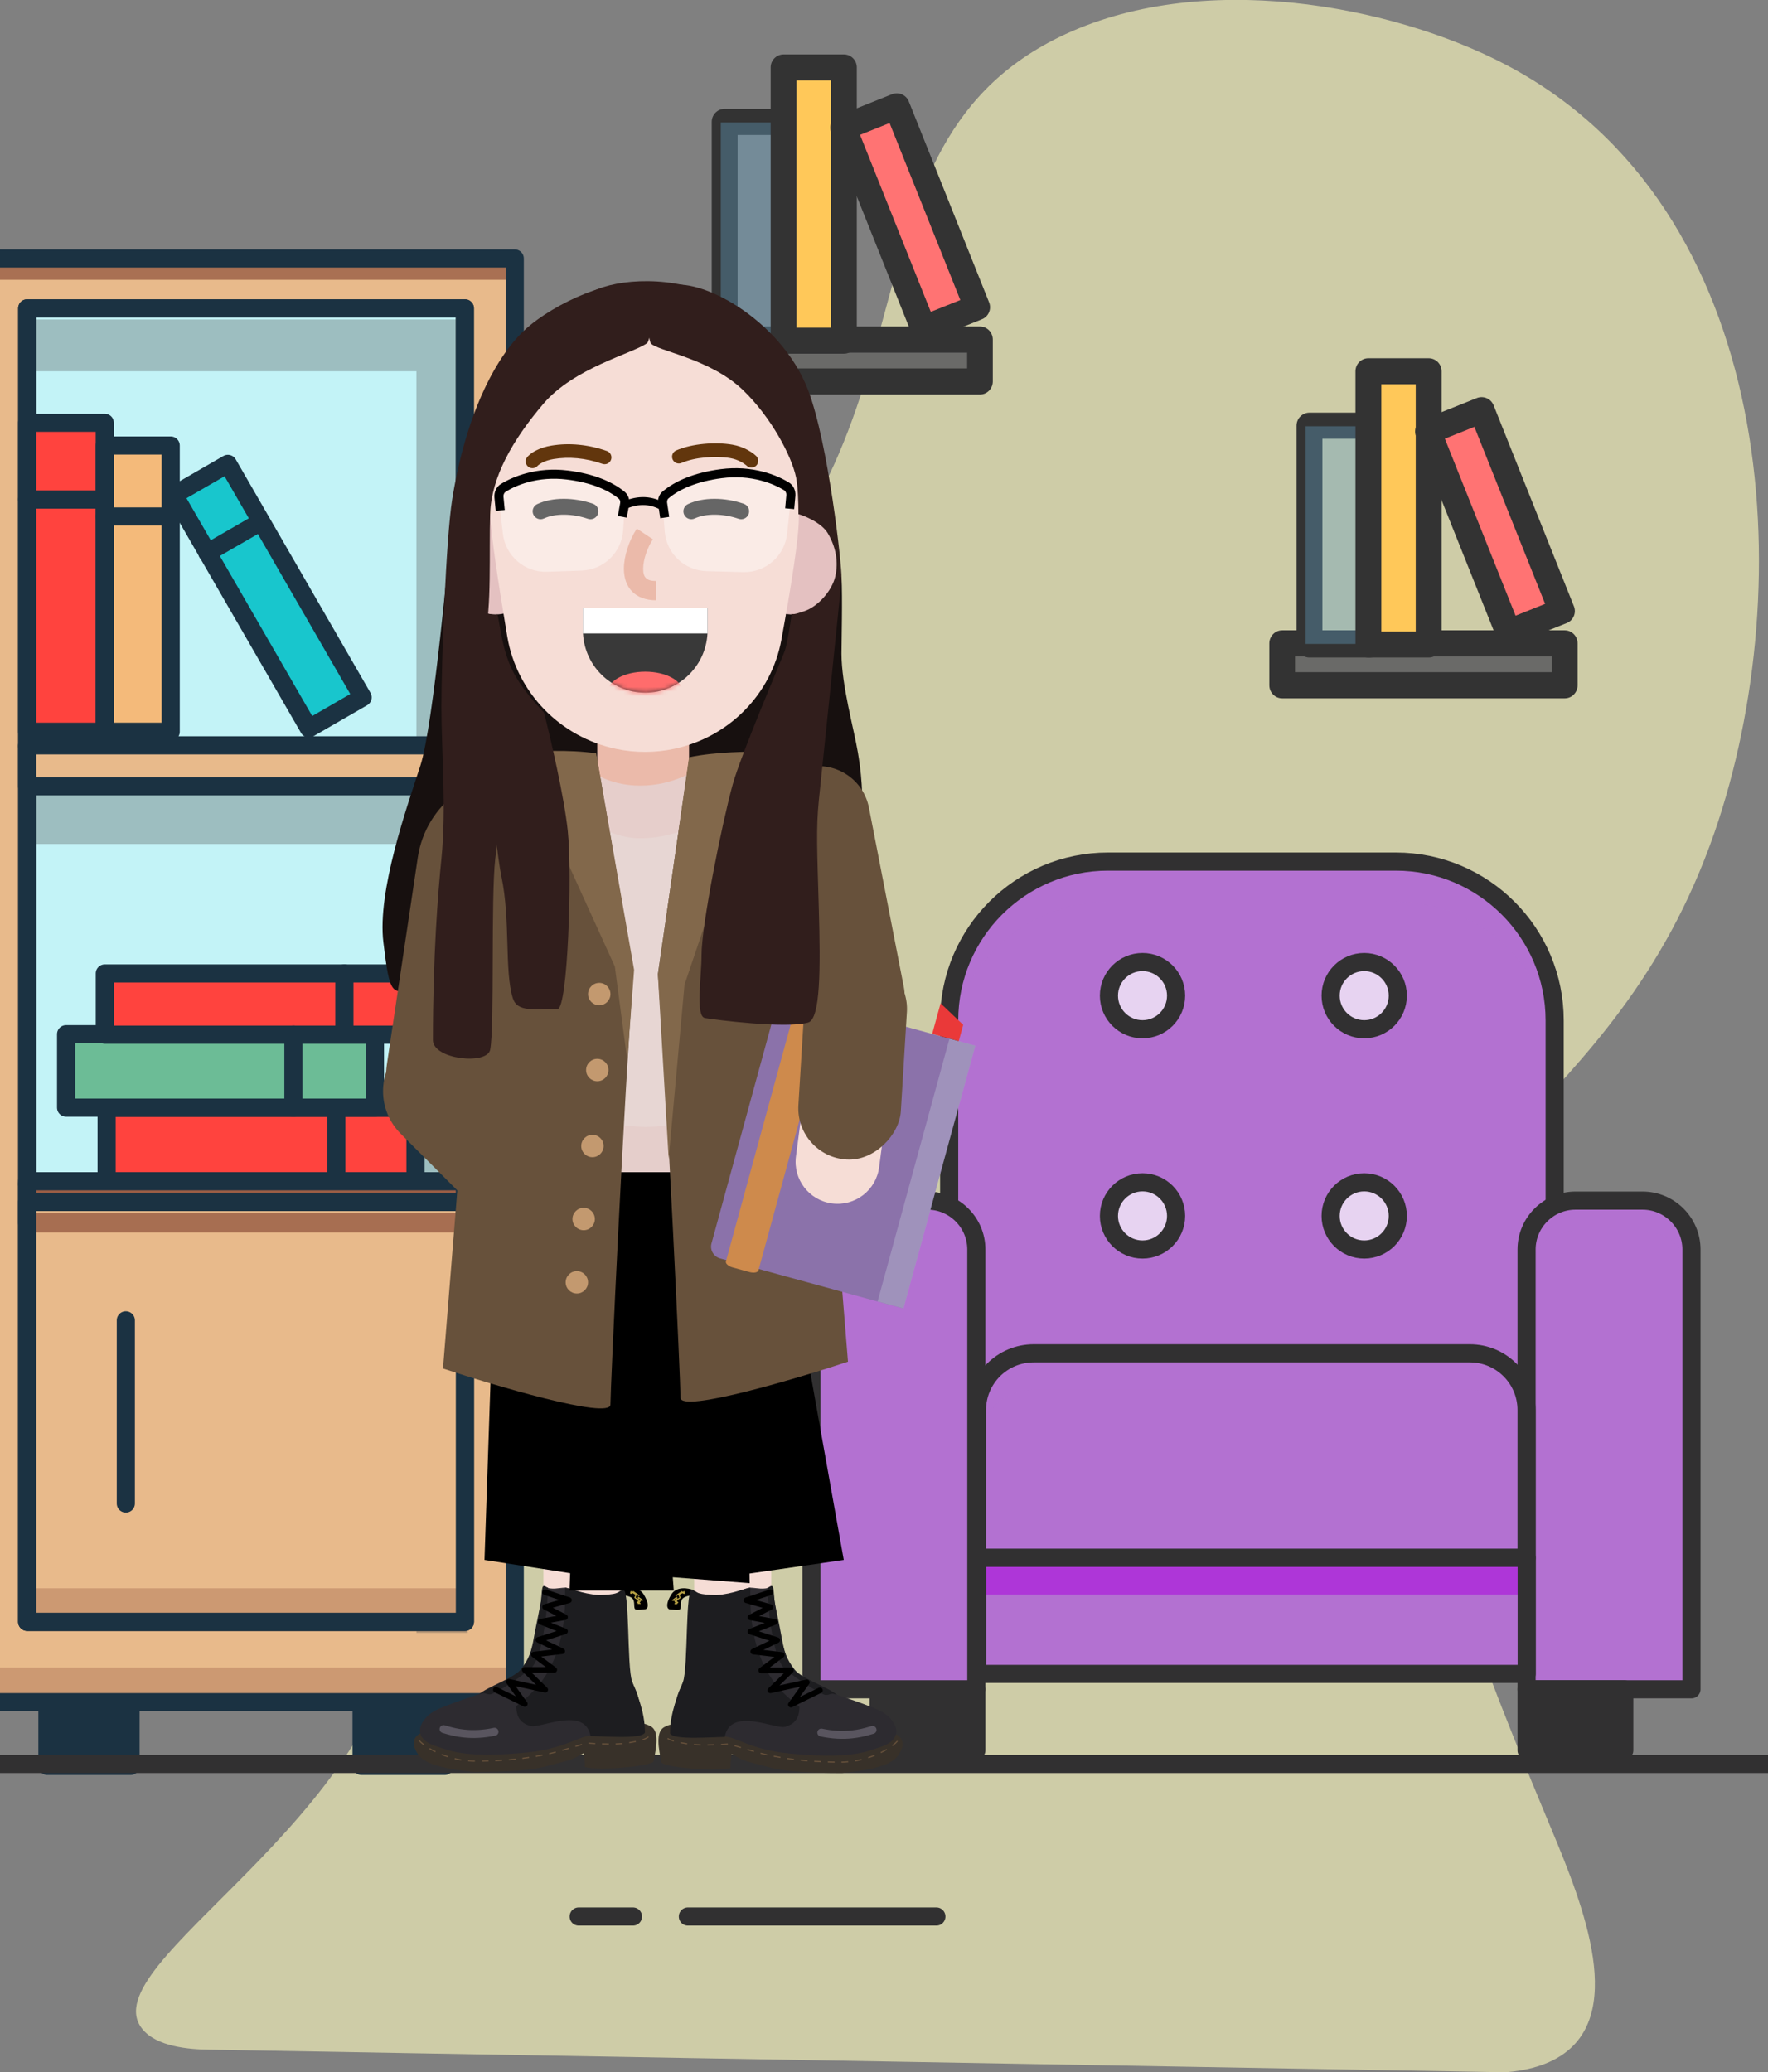 <svg width="390" height="457" viewBox="0 0 390 457" fill="none" xmlns="http://www.w3.org/2000/svg">
<rect x="0" y="0" width="390" height="457" fill="#808080" stroke="none"/>
<g clip-path="url(#clip0_215_169)">
<path d="M60.608 274.464C58.64 261.779 51.519 216.026 81.888 182.266C102.382 159.516 118.5 166.024 147.112 146.363C211.522 102.1 180.978 33.974 233.617 8.205C264.682 -7 307.088 1.152 332.13 14.252C392.265 45.706 397.034 129.122 378.225 183.488C355.837 248.21 305.916 254.71 310.246 304.482C312.653 332.333 332.579 380.199 340.926 400.252C347.462 415.971 358.848 441.38 345.906 452.159C341.769 455.601 336.231 456.646 332.13 456.984L46.192 451.998C41.753 451.951 34.449 451.368 31.318 447.342C20.014 432.82 84.936 401.719 89.449 353.17C92.286 322.56 67.838 320.931 60.608 274.464Z" fill="#CECCA7"/>
</g>
<path d="M79.757 374.762H98.089V389.428H79.757V374.762Z" fill="#1B3242"/>
<path d="M79.757 374.762H98.089V389.428H79.757V374.762Z" stroke="#1B3242" stroke-width="4" stroke-miterlimit="10" stroke-linecap="round" stroke-linejoin="round"/>
<path d="M10.46 374.762H28.793V389.428H10.46V374.762Z" fill="#1B3242"/>
<path d="M10.46 374.762H28.793V389.428H10.46V374.762Z" stroke="#1B3242" stroke-width="4" stroke-miterlimit="10" stroke-linecap="round" stroke-linejoin="round"/>
<path d="M-5 375.373L-5 57L113.55 57L113.55 375.373H-5Z" fill="#E8BA8B"/>
<path opacity="0.79" d="M-2.311 58.039H111.777V61.705H-2.311V58.039Z" fill="#995D45"/>
<path opacity="0.35" d="M-5 367.734H114.038V375.373H-5V367.734Z" fill="#995D45"/>
<path d="M5.999 67.999H102.55V357.652H5.999V67.999Z" fill="#C3F3F7"/>
<path opacity="0.31" d="M6.611 81.871V70.444H91.856H103.161V81.871V174.755V186.121V271.795V283.222V360.096H91.856V283.222H6.611V271.795H91.856V186.121H6.611V174.755H91.856V81.871H6.611Z" fill="#474747"/>
<path d="M-5 375.373L-5 57L113.55 57L113.55 375.373H-5Z" stroke="#1B3242" stroke-width="4" stroke-miterlimit="10" stroke-linecap="round" stroke-linejoin="round"/>
<path d="M5.999 261.101H102.55V357.652H5.999V261.101Z" stroke="#303030" stroke-width="4" stroke-miterlimit="10" stroke-linecap="round" stroke-linejoin="round"/>
<path d="M5.999 164.55H102.55V261.101H5.999V164.55Z" stroke="#303030" stroke-width="4" stroke-miterlimit="10" stroke-linecap="round" stroke-linejoin="round"/>
<path d="M5.999 67.999H102.55V164.55H5.999V67.999Z" stroke="#303030" stroke-width="4" stroke-miterlimit="10" stroke-linecap="round" stroke-linejoin="round"/>
<path d="M5.999 67.999H102.55V357.652H5.999V67.999Z" stroke="#1B3242" stroke-width="4" stroke-miterlimit="10" stroke-linecap="round" stroke-linejoin="round"/>
<path d="M5.999 93.237H23.11V161.372H5.999V93.237Z" fill="#FF433E"/>
<path d="M5.999 93.237H23.11V161.372H5.999V93.237Z" stroke="#1B3242" stroke-width="4" stroke-miterlimit="10" stroke-linecap="round" stroke-linejoin="round"/>
<path d="M91.653 244.29L91.653 260.484L23.517 260.484L23.517 244.29L91.653 244.29Z" fill="#FF433E"/>
<path d="M91.653 244.29L91.653 260.484L23.517 260.484L23.517 244.29L91.653 244.29Z" stroke="#1B3242" stroke-width="4" stroke-miterlimit="10" stroke-linecap="round" stroke-linejoin="round"/>
<path d="M82.713 228.064L82.713 244.258L14.577 244.258L14.577 228.064L82.713 228.064Z" fill="#6CBC96"/>
<path d="M82.713 228.064L82.713 244.258L14.577 244.258L14.577 228.064L82.713 228.064Z" stroke="#1B3242" stroke-width="4" stroke-miterlimit="10" stroke-linecap="round" stroke-linejoin="round"/>
<path d="M91.253 214.666L91.253 228.171L23.117 228.171L23.117 214.666L91.253 214.666Z" fill="#FF433E"/>
<path d="M91.253 214.666L91.253 228.171L23.117 228.171L23.117 214.666L91.253 214.666Z" stroke="#1B3242" stroke-width="4" stroke-miterlimit="10" stroke-linecap="round" stroke-linejoin="round"/>
<path d="M23.11 110.164H5.999" stroke="#1B3242" stroke-width="4" stroke-miterlimit="10" stroke-linecap="round" stroke-linejoin="round"/>
<path d="M23.11 98.248H37.653V161.372H23.11V98.248Z" fill="#F4BA7A"/>
<path d="M23.11 98.248H37.653V161.372H23.11V98.248Z" stroke="#1B3242" stroke-width="4" stroke-miterlimit="10" stroke-linecap="round" stroke-linejoin="round"/>
<path d="M37.653 113.891H23.11" stroke="#1B3242" stroke-width="4" stroke-miterlimit="10" stroke-linecap="round" stroke-linejoin="round"/>
<path d="M22.965 288.641L37.693 284.141L57.602 349.306L42.874 353.805L22.965 288.641Z" fill="#5492A8"/>
<path d="M22.965 288.641L37.693 284.141L57.602 349.306L42.874 353.805L22.965 288.641Z" stroke="#1B3242" stroke-width="4" stroke-miterlimit="10" stroke-linecap="round" stroke-linejoin="round"/>
<path d="M42.603 300.271L27.937 304.732" stroke="#1B3242" stroke-width="4" stroke-miterlimit="10" stroke-linecap="round" stroke-linejoin="round"/>
<path d="M40.206 292.345L52.713 288.524L71.158 348.896L58.651 352.718L40.206 292.345Z" fill="#934D84"/>
<path d="M40.206 292.345L52.713 288.524L71.158 348.896L58.651 352.718L40.206 292.345Z" stroke="#1B3242" stroke-width="4" stroke-miterlimit="10" stroke-linecap="round" stroke-linejoin="round"/>
<path d="M57.269 303.448L44.803 307.298" stroke="#1B3242" stroke-width="4" stroke-miterlimit="10" stroke-linecap="round" stroke-linejoin="round"/>
<path d="M9.805 291.221L22.312 287.4L41.167 349.116L28.66 352.937L9.805 291.221Z" fill="#FF433E"/>
<path d="M9.805 291.221L22.312 287.4L41.167 349.116L28.66 352.937L9.805 291.221Z" stroke="#1B3242" stroke-width="4" stroke-miterlimit="10" stroke-linecap="round" stroke-linejoin="round"/>
<path d="M27.021 302.715L14.494 306.504" stroke="#1B3242" stroke-width="4" stroke-miterlimit="10" stroke-linecap="round" stroke-linejoin="round"/>
<path d="M38.411 109.138L50.265 102.294L79.994 153.785L68.14 160.629L38.411 109.138Z" fill="#18C6CD"/>
<path d="M38.411 109.138L50.265 102.294L79.994 153.785L68.14 160.629L38.411 109.138Z" stroke="#1B3242" stroke-width="4" stroke-miterlimit="10" stroke-linecap="round" stroke-linejoin="round"/>
<path d="M57.575 115.052L45.72 121.897" stroke="#1B3242" stroke-width="4" stroke-miterlimit="10" stroke-linecap="round" stroke-linejoin="round"/>
<path d="M64.724 228.164V244.296" stroke="#1B3242" stroke-width="4" stroke-miterlimit="10" stroke-linecap="round" stroke-linejoin="round"/>
<path d="M75.968 214.659V228.041" stroke="#1B3242" stroke-width="4" stroke-miterlimit="10" stroke-linecap="round" stroke-linejoin="round"/>
<path d="M74.196 244.296V260.49" stroke="#1B3242" stroke-width="4" stroke-miterlimit="10" stroke-linecap="round" stroke-linejoin="round"/>
<path d="M5.999 164.367H102.55V174.938H5.999V164.367Z" fill="#E8BA8B"/>
<path d="M5.999 164.367H102.55V173.411H5.999V164.367Z" stroke="#1B3242" stroke-width="4" stroke-miterlimit="10" stroke-linecap="round" stroke-linejoin="round"/>
<path d="M5.999 260.49H102.55V271.061H5.999V260.49Z" fill="#995D45"/>
<path d="M5.999 260.49H102.55V269.656H5.999V260.49Z" stroke="#1B3242" stroke-width="4" stroke-miterlimit="10" stroke-linecap="round" stroke-linejoin="round"/>
<path d="M6 265.073H103.161V357.651H6V265.073Z" fill="#E8BA8B"/>
<path opacity="0.35" d="M6 350.257H103.161V357.651H6V350.257Z" fill="#995D45"/>
<path opacity="0.82" d="M6 267.395H103.161V271.795H6V267.395Z" fill="#995D45"/>
<path d="M5.999 265.073H102.55V357.651H5.999V265.073Z" stroke="#1B3242" stroke-width="4" stroke-miterlimit="10" stroke-linecap="round" stroke-linejoin="round"/>
<path d="M27.754 291.166V331.558" stroke="#1B3242" stroke-width="4" stroke-miterlimit="10" stroke-linecap="round" stroke-linejoin="round"/>
<path d="M217 75H154V84H217V75Z" fill="#6A6A68"/>
<path fill-rule="evenodd" clip-rule="evenodd" d="M151 74.885C151 73.291 152.269 72 153.833 72H216.167C217.731 72 219 73.291 219 74.885V84.115C219 85.709 217.731 87 216.167 87H153.833C152.269 87 151 85.709 151 84.115V74.885ZM156.667 77.769V81.231H213.333V77.769H156.667Z" fill="#333333"/>
<path fill-rule="evenodd" clip-rule="evenodd" d="M157 26.881C157 25.29 158.277 24 159.853 24H173.147C174.723 24 176 25.29 176 26.881V75.118C176 76.71 174.723 78 173.147 78H159.853C158.277 78 157 76.71 157 75.118V26.881ZM162.706 29.763V72.237H170.294V29.763H162.706Z" fill="#333333"/>
<path opacity="0.38" d="M173 27H159V75H173V27Z" fill="#629EC0"/>
<path d="M186 15H173V75H186V15Z" fill="#FFC859"/>
<path fill-rule="evenodd" clip-rule="evenodd" d="M170 14.867C170 13.284 171.277 12 172.853 12H186.147C187.723 12 189 13.284 189 14.867V75.133C189 76.716 187.723 78 186.147 78H172.853C171.277 78 170 76.716 170 75.133V14.867ZM175.706 17.734V72.266H183.294V17.734H175.706Z" fill="#333333"/>
<path d="M197.822 23.429L186.013 28.15L203.731 72.475L215.541 67.754L197.822 23.429Z" fill="#FF7373"/>
<path fill-rule="evenodd" clip-rule="evenodd" d="M183.365 29.208C182.781 27.746 183.492 26.087 184.954 25.502L196.764 20.781C198.226 20.197 199.886 20.908 200.47 22.371L218.189 66.696C218.773 68.158 218.062 69.817 216.599 70.402L204.79 75.123C203.328 75.707 201.668 74.996 201.084 73.533L183.365 29.208ZM189.719 29.739L205.321 68.768L211.835 66.165L196.233 27.135L189.719 29.739Z" fill="#333333"/>
<path d="M346 142H283V151H346V142Z" fill="#6A6A68"/>
<path fill-rule="evenodd" clip-rule="evenodd" d="M280 141.885C280 140.291 281.269 139 282.833 139H345.167C346.731 139 348 140.291 348 141.885V151.115C348 152.709 346.731 154 345.167 154H282.833C281.269 154 280 152.709 280 151.115V141.885ZM285.667 144.769V148.231H342.333V144.769H285.667Z" fill="#333333"/>
<path fill-rule="evenodd" clip-rule="evenodd" d="M286 93.882C286 92.29 287.277 91 288.853 91H302.147C303.723 91 305 92.29 305 93.882V142.118C305 143.71 303.723 145 302.147 145H288.853C287.277 145 286 143.71 286 142.118V93.882ZM291.706 96.763V139.237H299.294V96.763H291.706Z" fill="#333333"/>
<path opacity="0.38" d="M302 94H288V142H302V94Z" fill="#629EC0"/>
<path d="M315 82H302V142H315V82Z" fill="#FFC859"/>
<path fill-rule="evenodd" clip-rule="evenodd" d="M299 81.867C299 80.284 300.277 79 301.853 79H315.147C316.723 79 318 80.284 318 81.867V142.133C318 143.716 316.723 145 315.147 145H301.853C300.277 145 299 143.716 299 142.133V81.867ZM304.706 84.734V139.266H312.294V84.734H304.706Z" fill="#333333"/>
<path d="M326.822 90.429L315.013 95.15L332.731 139.475L344.541 134.754L326.822 90.429Z" fill="#FF7373"/>
<path fill-rule="evenodd" clip-rule="evenodd" d="M312.365 96.208C311.781 94.746 312.492 93.087 313.954 92.502L325.764 87.781C327.226 87.197 328.886 87.908 329.47 89.371L347.189 133.696C347.773 135.158 347.062 136.817 345.599 137.402L333.79 142.123C332.328 142.707 330.668 141.996 330.084 140.533L312.365 96.208ZM318.719 96.739L334.321 135.768L340.835 133.165L325.233 94.135L318.719 96.739Z" fill="#333333"/>
<path d="M-26 389H422.222" stroke="#313031" stroke-width="4" stroke-miterlimit="10" stroke-linecap="round" stroke-linejoin="round"/>
<path d="M151.738 422.637H206.555" stroke="#313031" stroke-width="4" stroke-miterlimit="10" stroke-linecap="round" stroke-linejoin="round"/>
<path d="M127.652 422.637H139.626" stroke="#313031" stroke-width="4" stroke-miterlimit="10" stroke-linecap="round" stroke-linejoin="round"/>
<path d="M209.678 313.258V225.024C209.678 205.693 225.372 190 244.702 190H308.217C327.548 190 343.241 205.693 343.241 225.024V313.258H209.678Z" fill="#B371D1"/>
<path opacity="0.6" d="M307.916 190.673H244.401C225.07 190.673 209.377 206.367 209.377 225.698V233.915C209.377 214.584 225.07 198.891 244.401 198.891H307.916C327.246 198.891 342.94 214.584 342.94 233.915V225.698C342.94 206.367 327.246 190.673 307.916 190.673Z" fill="#B371D1"/>
<path d="M209.377 313.258V225.024C209.377 205.693 225.07 190 244.401 190H307.916C327.246 190 342.94 205.693 342.94 225.024V313.258H209.377Z" stroke="#313031" stroke-width="4" stroke-miterlimit="10" stroke-linecap="round" stroke-linejoin="round"/>
<path d="M373.114 372.933H336.743V275.944C336.743 270.017 341.592 265.167 347.519 265.167H362.337C368.264 265.167 373.114 270.017 373.114 275.944V372.933Z" fill="#B371D1"/>
<path opacity="0.6" d="M362.337 264.763H347.519C341.592 264.763 336.743 269.612 336.743 275.54V282.275C336.743 276.348 341.592 271.498 347.519 271.498H362.337C368.264 271.498 373.114 276.348 373.114 282.275V275.54C373.114 269.612 368.332 264.763 362.337 264.763Z" fill="#B371D1"/>
<path d="M373.114 372.529H336.743V275.54C336.743 269.612 341.592 264.763 347.519 264.763H362.337C368.264 264.763 373.114 269.612 373.114 275.54V372.529Z" stroke="#313031" stroke-width="4" stroke-miterlimit="10" stroke-linecap="round" stroke-linejoin="round"/>
<path d="M358.296 372.529H336.743V386H358.296V372.529Z" fill="#313031"/>
<path d="M358.296 372.529H336.743V386H358.296V372.529Z" stroke="#313031" stroke-width="4" stroke-miterlimit="10" stroke-linecap="round" stroke-linejoin="round"/>
<path d="M215.371 372.529H193.818V386H215.371V372.529Z" fill="#313031"/>
<path d="M215.371 372.529H193.818V386H215.371V372.529Z" stroke="#313031" stroke-width="4" stroke-miterlimit="10" stroke-linecap="round" stroke-linejoin="round"/>
<path d="M215.371 372.529H179V275.54C179 269.612 183.849 264.763 189.777 264.763H204.594C210.522 264.763 215.371 269.612 215.371 275.54V372.529Z" fill="#B371D1"/>
<path opacity="0.6" d="M204.594 264.763H189.777C183.849 264.763 179 269.612 179 275.54V282.275C179 276.348 183.849 271.498 189.777 271.498H204.594C210.522 271.498 215.371 276.348 215.371 282.275V275.54C215.371 269.612 210.522 264.763 204.594 264.763Z" fill="#B371D1"/>
<path d="M215.371 372.529H179V275.54C179 269.612 183.849 264.763 189.777 264.763H204.594C210.522 264.763 215.371 269.612 215.371 275.54V372.529Z" stroke="#313031" stroke-width="4" stroke-miterlimit="10" stroke-linecap="round" stroke-linejoin="round"/>
<path d="M215.506 343.567V310.968C215.506 304.03 221.096 298.44 228.034 298.44H324.215C331.152 298.44 336.743 304.03 336.743 310.968V343.567H215.506Z" fill="#B371D1"/>
<path opacity="0.6" d="M324.215 298.44H228.034C221.096 298.44 215.506 304.03 215.506 310.968V319.05C215.506 312.113 221.096 306.522 228.034 306.522H324.215C331.152 306.522 336.743 312.113 336.743 319.05V310.968C336.743 304.03 331.152 298.44 324.215 298.44Z" fill="#B371D1"/>
<path d="M215.506 343.567V310.968C215.506 304.03 221.096 298.44 228.034 298.44H324.215C331.152 298.44 336.743 304.03 336.743 310.968V343.567H215.506Z" stroke="#313031" stroke-width="4" stroke-miterlimit="10" stroke-linecap="round" stroke-linejoin="round"/>
<path d="M336.766 369.139V343.545H215.528V369.139H336.766Z" fill="#B371D1"/>
<path d="M336.766 369.139V343.545H215.528V369.139H336.766Z" fill="#B371D1"/>
<path d="M336.766 351.627V343.545H215.528V351.627H336.766Z" fill="#AE36D8"/>
<path d="M336.766 369.139V343.545H215.528V369.139H336.766Z" stroke="#313031" stroke-width="4" stroke-miterlimit="10" stroke-linecap="round" stroke-linejoin="round"/>
<path opacity="0.69" d="M252.026 226.974C256.118 226.974 259.435 223.657 259.435 219.565C259.435 215.474 256.118 212.156 252.026 212.156C247.934 212.156 244.617 215.474 244.617 219.565C244.617 223.657 247.934 226.974 252.026 226.974Z" fill="white"/>
<path d="M252.026 226.974C256.118 226.974 259.435 223.657 259.435 219.565C259.435 215.474 256.118 212.156 252.026 212.156C247.934 212.156 244.617 215.474 244.617 219.565C244.617 223.657 247.934 226.974 252.026 226.974Z" stroke="#313031" stroke-width="4" stroke-miterlimit="10" stroke-linecap="round" stroke-linejoin="round"/>
<path opacity="0.69" d="M300.931 226.974C305.023 226.974 308.34 223.657 308.34 219.565C308.34 215.473 305.023 212.156 300.931 212.156C296.839 212.156 293.522 215.473 293.522 219.565C293.522 223.657 296.839 226.974 300.931 226.974Z" fill="white"/>
<path d="M300.931 226.974C305.023 226.974 308.34 223.657 308.34 219.565C308.34 215.473 305.023 212.156 300.931 212.156C296.839 212.156 293.522 215.473 293.522 219.565C293.522 223.657 296.839 226.974 300.931 226.974Z" stroke="#313031" stroke-width="4" stroke-miterlimit="10" stroke-linecap="round" stroke-linejoin="round"/>
<path opacity="0.69" d="M252.026 275.548C256.118 275.548 259.435 272.231 259.435 268.139C259.435 264.048 256.118 260.73 252.026 260.73C247.934 260.73 244.617 264.048 244.617 268.139C244.617 272.231 247.934 275.548 252.026 275.548Z" fill="white"/>
<path d="M252.026 275.548C256.118 275.548 259.435 272.231 259.435 268.139C259.435 264.048 256.118 260.73 252.026 260.73C247.934 260.73 244.617 264.048 244.617 268.139C244.617 272.231 247.934 275.548 252.026 275.548Z" stroke="#313031" stroke-width="4" stroke-miterlimit="10" stroke-linecap="round" stroke-linejoin="round"/>
<path opacity="0.69" d="M300.931 275.548C305.023 275.548 308.34 272.231 308.34 268.139C308.34 264.048 305.023 260.73 300.931 260.73C296.839 260.73 293.522 264.048 293.522 268.139C293.522 272.231 296.839 275.548 300.931 275.548Z" fill="white"/>
<path d="M300.931 275.548C305.023 275.548 308.34 272.231 308.34 268.139C308.34 264.048 305.023 260.73 300.931 260.73C296.839 260.73 293.522 264.048 293.522 268.139C293.522 272.231 296.839 275.548 300.931 275.548Z" stroke="#313031" stroke-width="4" stroke-miterlimit="10" stroke-linecap="round" stroke-linejoin="round"/>
<path d="M136.875 299V376.75H119.875V299H136.875Z" fill="#F6DDD6"/>
<path d="M170.125 309.5V372.5H153.125V309.5H170.125Z" fill="#F6DDD6"/>
<path d="M141.992 351.605C140.849 349.75 138.28 350.195 137.138 350.65L137.423 351.74C137.899 351.832 139.108 352.015 139.565 352.56C140.136 353.242 139.707 354.605 140.136 354.877C140.564 355.152 141.706 354.877 142.277 354.877C142.848 354.877 143.419 353.925 141.992 351.605Z" fill="black"/>
<path fill-rule="evenodd" clip-rule="evenodd" d="M139.074 350.96C139.097 350.894 139.169 350.86 139.233 350.882L139.254 350.891L139.489 351.021L139.542 350.973L139.604 350.912C139.642 350.874 139.698 350.865 139.745 350.887L139.764 350.898L141.014 351.773C141.071 351.812 141.085 351.89 141.045 351.947C141.01 351.997 140.944 352.013 140.891 351.989L140.871 351.977L140.435 351.672L140.424 351.713C140.368 351.924 140.296 352.129 140.219 352.255L140.209 352.27C140.245 352.3 140.297 352.336 140.365 352.377L140.452 352.429L140.562 352.49L140.693 352.558L140.693 352.25C140.693 352.156 140.792 352.098 140.872 352.137L140.891 352.148L141.766 352.773C141.858 352.84 141.82 352.981 141.715 352.998L141.693 353L141.207 353C141.289 353.009 141.347 353.102 141.304 353.182L141.293 353.2L141.102 353.454L141.239 353.509C141.296 353.532 141.327 353.592 141.315 353.65L141.309 353.671C141.286 353.728 141.226 353.759 141.168 353.748L141.147 353.741L140.947 353.661L140.918 353.7C140.85 353.79 140.712 353.751 140.695 353.647L140.693 353.625L140.693 353.56L140.522 353.491C140.424 353.452 140.417 353.322 140.501 353.27L140.522 353.259L140.693 353.19V352.837L140.606 352.794C140.539 352.76 140.475 352.727 140.415 352.694L140.328 352.646C140.207 352.577 140.112 352.515 140.049 352.462C139.933 352.364 139.877 352.264 139.98 352.162C140.027 352.114 140.1 351.932 140.157 351.739L140.172 351.687L139.522 351.326L139.489 351.353C139.384 351.433 139.292 351.487 139.219 351.498L139.193 351.5C139.039 351.5 139.001 351.379 139.015 351.223C139.023 351.143 139.046 351.045 139.074 350.96ZM140.943 352.956V353.09L141.147 353.009C141.153 353.006 141.16 353.004 141.167 353.003L141.184 353H141.068L141.017 352.989L140.943 352.956ZM140.943 352.68V352.493L141.303 352.75H141.095L141.032 352.722L140.943 352.68Z" fill="#EACE56" fill-opacity="0.78"/>
<path d="M91.389 385.25C91.085 384.5 91.138 382.875 93.013 382.125C94.888 381.375 117.013 385.25 117.013 385.25C122.708 384.785 138.006 377.32 143.638 380.75C145.42 381.835 144.816 385.273 144.158 388.49C143.105 389.563 132.458 390.5 129.006 389.695C129.006 387.82 128.737 386.613 128.737 386.613C128.737 386.613 126.645 387.963 124.388 388.49C119.783 389.563 118.775 390.75 104.513 390.75C93.074 389.678 92.251 387.375 91.389 385.25Z" fill="#383129"/>
<path fill-rule="evenodd" clip-rule="evenodd" d="M143.139 383.107C142.757 383.38 142.314 383.595 141.758 383.781L141.679 383.544C142.213 383.366 142.633 383.161 142.994 382.904L143.139 383.107ZM93.423 384.858C92.944 384.497 92.558 384.144 92.292 383.831L92.483 383.669C92.735 383.967 93.109 384.308 93.574 384.659L93.423 384.858ZM96.009 386.418C95.542 386.189 95.097 385.948 94.681 385.7L94.809 385.485C95.219 385.73 95.658 385.968 96.119 386.194L96.009 386.418ZM97.388 387.029C97.851 387.214 98.325 387.384 98.809 387.538L98.885 387.3C98.406 387.148 97.938 386.98 97.481 386.797L97.388 387.029ZM101.747 388.243C101.249 388.162 100.756 388.062 100.267 387.945L100.325 387.702C100.808 387.817 101.296 387.916 101.787 387.996L101.747 388.243ZM103.249 388.43C103.751 388.473 104.254 388.496 104.757 388.5L104.759 388.25C104.262 388.246 103.766 388.223 103.271 388.181L103.249 388.43ZM107.757 388.455C107.261 388.471 106.76 388.483 106.256 388.49L106.252 388.24C106.755 388.233 107.254 388.221 107.75 388.205L107.757 388.455ZM109.26 388.395C109.765 388.371 110.264 388.342 110.759 388.309L110.743 388.059C110.249 388.092 109.751 388.121 109.248 388.146L109.26 388.395ZM113.753 388.053C113.26 388.105 112.762 388.152 112.257 388.195L112.236 387.946C112.739 387.903 113.236 387.856 113.727 387.805L113.753 388.053ZM115.247 387.882C115.752 387.818 116.248 387.751 116.736 387.679L116.7 387.431C116.213 387.503 115.719 387.571 115.216 387.634L115.247 387.882ZM119.697 387.17C119.217 387.265 118.724 387.356 118.219 387.442L118.177 387.196C118.679 387.11 119.17 387.019 119.649 386.924L119.697 387.17ZM121.169 386.857C121.676 386.741 122.163 386.622 122.63 386.499L122.567 386.257C122.102 386.379 121.617 386.498 121.114 386.613L121.169 386.857ZM125.519 385.669L124.079 386.091L124.009 385.851L125.448 385.429L125.519 385.669ZM126.885 385.003L126.957 385.242L128.394 384.81L128.321 384.571L127.228 384.9L126.885 385.003ZM129.8 384.534L129.819 384.284C130.16 384.31 130.532 384.335 130.92 384.357L131.313 384.379L131.3 384.629C130.901 384.608 130.514 384.584 130.152 384.559L129.8 384.534ZM132.801 384.692C133.313 384.707 133.816 384.717 134.303 384.72L134.305 384.47C133.82 384.467 133.319 384.457 132.809 384.442L132.801 384.692ZM137.313 384.626C136.856 384.664 136.353 384.69 135.808 384.706L135.801 384.456C136.342 384.441 136.841 384.415 137.292 384.377L137.313 384.626ZM138.771 384.186L138.811 384.433L139.093 384.385C139.549 384.308 139.942 384.235 140.292 384.162L140.241 383.917L139.916 383.982C139.579 384.048 139.203 384.115 138.771 384.186Z" fill="#67513B"/>
<path d="M124.638 350.125C125.857 350.125 132.967 353.858 136.657 350.963C137.062 350.645 137.888 350.905 137.888 351.42C137.895 356.395 137.969 365.045 138.714 368.475C139.503 372.11 140.169 371.59 140.958 374.965C141.505 377.303 143.275 382.755 140.958 382.755H130.395C127.896 382.755 124.52 385.658 116.197 386.473C102.382 387.828 99.005 385.973 96.247 385.098C89.97 383.108 93.156 378.553 96.247 377.098C100.776 374.965 107.266 373.365 110.567 371.598C113.138 370.223 114.021 369.795 115.34 368.348C117.516 365.963 119.428 353.415 119.723 350.138C119.744 349.91 120.064 349.793 120.259 349.913C121.546 350.705 123.43 350.125 124.638 350.125Z" fill="#2D2B30"/>
<path d="M97.008 381.052C97.147 380.589 97.636 380.328 98.098 380.467L98.459 380.575C99.984 381.026 101.06 381.267 102.428 381.414C104.431 381.63 106.555 381.53 108.91 381.036C109.383 380.937 109.847 381.24 109.946 381.713C110.046 382.186 109.743 382.65 109.27 382.749C106.733 383.281 104.425 383.389 102.241 383.154C100.637 382.982 99.409 382.692 97.592 382.143C97.129 382.003 96.868 381.514 97.008 381.052Z" fill="#59555F"/>
<path d="M113.888 376.25C116.335 374 125.263 368.972 124.638 350.125C125.698 350.125 128.263 351.5 132.138 351.75C136.207 351.627 136.14 351.26 137.218 350.65C137.247 350.632 137.281 350.608 137.309 350.59C138.999 349.452 138.239 367.627 139.452 370.847C140.431 373.447 142.267 377.347 142.267 382.097C141.41 383.597 132.965 382.847 130.272 382.847C129.013 376.125 119.138 381.25 117.013 380.625C115.147 380.077 113.888 379 113.888 376.25Z" fill="#1D1D20"/>
<path d="M116.888 368.15C119.688 365.95 120.763 355.25 120.888 350.125C120.388 350 120.263 349.65 119.888 349.775C119.513 349.9 119.513 351.4 119.388 352.65C119.251 354.02 118.263 358.275 117.763 361.15C117.263 364.025 116.763 365.775 114.888 368.15C113.388 370.05 107.513 372 105.638 373.625C105.846 373.582 106.388 373.3 106.888 373.4C107.513 373.525 107.388 373.65 108.138 373.65C108.888 373.65 113.388 370.9 116.888 368.15Z" fill="#1D1D20"/>
<path d="M119.67 350.927C119.775 350.613 120.105 350.437 120.421 350.52L120.46 350.532L125.71 352.282C126.279 352.472 126.276 353.267 125.727 353.462L125.684 353.476L121.954 354.542L124.924 356.069C125.441 356.335 125.343 357.093 124.793 357.231L124.752 357.24L121.512 357.842L124.868 359.169C125.4 359.379 125.388 360.127 124.87 360.331L124.828 360.345L120.458 361.74L124.281 363.561C124.834 363.824 124.715 364.633 124.129 364.739L124.087 364.746L119.384 365.31L122.638 367.75C123.107 368.102 122.875 368.841 122.303 368.874L122.263 368.875H117.302L120.698 372.177C121.14 372.606 120.76 373.339 120.167 373.243L120.129 373.236L113.72 371.834L116.27 375.386C116.642 375.903 116.094 376.57 115.523 376.327L115.488 376.311L109.113 373.186C108.803 373.034 108.675 372.66 108.827 372.35C108.972 372.053 109.322 371.923 109.624 372.046L109.663 372.064L113.804 374.094L111.755 371.24C111.429 370.785 111.818 370.171 112.358 370.257L112.396 370.264L118.256 371.546L115.327 368.698C114.934 368.316 115.189 367.657 115.723 367.626L115.763 367.625H120.388L117.388 365.375C116.948 365.045 117.119 364.357 117.647 364.261L117.688 364.254L121.795 363.762L118.494 362.189C117.996 361.952 118.031 361.242 118.53 361.045L118.573 361.03L122.779 359.687L119.033 358.206C118.463 357.981 118.528 357.165 119.106 357.02L119.148 357.011L122.726 356.345L119.977 354.931C119.486 354.679 119.543 353.968 120.049 353.788L120.091 353.774L123.399 352.829L120.065 351.718C119.751 351.613 119.575 351.283 119.658 350.967L119.67 350.927Z" fill="black"/>
<path d="M148.087 351.618C149.236 349.75 151.82 350.2 152.968 350.658L152.681 351.753C152.203 351.845 150.987 352.028 150.528 352.578C149.953 353.263 150.384 354.635 149.953 354.91C149.523 355.183 148.374 354.91 147.8 354.91C147.226 354.91 146.651 353.948 148.087 351.618Z" fill="black"/>
<path fill-rule="evenodd" clip-rule="evenodd" d="M150.84 350.898C150.909 350.86 150.995 350.894 151.02 350.968C151.049 351.055 151.072 351.153 151.079 351.232C151.094 351.389 151.056 351.51 150.901 351.51C150.825 351.51 150.719 351.451 150.6 351.359L150.57 351.335L149.916 351.699L149.917 351.704C149.972 351.9 150.045 352.093 150.097 352.162L150.11 352.176C150.213 352.279 150.157 352.379 150.04 352.478C149.976 352.531 149.882 352.593 149.76 352.663C149.676 352.711 149.579 352.763 149.478 352.814L149.392 352.856V353.212L149.565 353.282C149.662 353.321 149.669 353.451 149.586 353.503L149.565 353.514L149.392 353.582L149.392 353.648C149.392 353.76 149.258 353.812 149.182 353.739L149.167 353.723L149.138 353.683L148.936 353.764C148.879 353.786 148.815 353.764 148.784 353.714L148.774 353.694C148.751 353.637 148.773 353.573 148.824 353.542L148.844 353.531L148.982 353.476L148.79 353.22C148.727 353.137 148.788 353.029 148.876 353.02L148.387 353.02C148.273 353.02 148.222 352.883 148.298 352.808L148.314 352.793L149.194 352.163C149.271 352.108 149.376 352.155 149.39 352.244L149.392 352.265L149.392 352.577L149.46 352.542C149.491 352.526 149.522 352.509 149.551 352.493L149.636 352.446L149.723 352.394C149.777 352.361 149.822 352.331 149.856 352.305L149.88 352.285L149.87 352.27C149.793 352.144 149.721 351.94 149.664 351.726L149.652 351.682L149.213 351.99C149.163 352.025 149.096 352.018 149.054 351.976L149.039 351.959C149.004 351.909 149.011 351.842 149.053 351.8L149.07 351.785L150.327 350.905C150.377 350.87 150.445 350.876 150.487 350.92C150.517 350.95 150.549 350.98 150.581 351.01L150.603 351.03L150.84 350.898ZM149.142 352.975L149.066 353.009L149.016 353.02L148.897 353.02L148.916 353.023L148.937 353.029L149.142 353.112V352.975ZM148.777 352.77L149.142 352.508V352.7L149.063 352.737L148.989 352.77H148.777Z" fill="#EACE56" fill-opacity="0.78"/>
<path d="M198.972 385.45C199.278 384.695 199.225 383.063 197.34 382.308C195.454 381.553 173.206 385.45 173.206 385.45C167.478 384.983 152.095 377.475 146.432 380.925C144.64 382.015 145.247 385.473 145.909 388.708C146.967 389.785 157.674 390.73 161.146 389.92C161.146 388.033 161.416 386.82 161.416 386.82C161.416 386.82 163.519 388.178 165.789 388.708C170.42 389.785 171.433 390.98 185.775 390.98C197.278 389.903 198.106 387.588 198.972 385.45Z" fill="#383129"/>
<path fill-rule="evenodd" clip-rule="evenodd" d="M147.32 383.251C147.689 383.474 148.124 383.657 148.673 383.821L148.602 384.061C148.034 383.891 147.58 383.7 147.191 383.464L147.32 383.251ZM196.782 384.852C197.247 384.5 197.62 384.16 197.873 383.862L198.063 384.024C197.798 384.337 197.412 384.689 196.933 385.051L196.782 384.852ZM194.238 386.389C194.699 386.163 195.137 385.924 195.547 385.679L195.676 385.893C195.26 386.142 194.815 386.384 194.348 386.613L194.238 386.389ZM192.877 386.995C192.42 387.178 191.952 387.347 191.474 387.5L191.55 387.738C192.034 387.583 192.508 387.412 192.97 387.227L192.877 386.995ZM188.573 388.203C189.064 388.121 189.552 388.021 190.034 387.905L190.093 388.148C189.605 388.266 189.111 388.367 188.614 388.449L188.573 388.203ZM187.09 388.392C186.595 388.436 186.099 388.461 185.602 388.467L185.604 388.717C186.108 388.711 186.611 388.686 187.112 388.641L187.09 388.392ZM182.616 388.426C183.111 388.441 183.61 388.452 184.113 388.459L184.11 388.709C183.605 388.702 183.105 388.691 182.608 388.676L182.616 388.426ZM181.118 388.368C180.614 388.344 180.116 388.316 179.622 388.283L179.606 388.533C180.101 388.565 180.601 388.593 181.106 388.617L181.118 388.368ZM176.638 388.033C177.129 388.084 177.627 388.13 178.13 388.172L178.109 388.421C177.604 388.379 177.105 388.332 176.613 388.282L176.638 388.033ZM175.149 387.864C174.646 387.802 174.151 387.736 173.665 387.665L173.629 387.912C174.117 387.983 174.614 388.05 175.118 388.113L175.149 387.864ZM170.714 387.166C171.193 387.259 171.684 387.348 172.187 387.433L172.145 387.68C171.641 387.594 171.148 387.505 170.666 387.411L170.714 387.166ZM169.249 386.859C168.745 386.746 168.26 386.629 167.794 386.509L167.732 386.751C168.2 386.872 168.688 386.989 169.194 387.103L169.249 386.859ZM166.351 386.108L166.281 386.348L165.986 386.262L164.841 385.926L164.911 385.686L165.193 385.769L166.351 386.108ZM163.473 385.261L162.037 384.83L161.965 385.069L163.402 385.501L163.473 385.261ZM160.548 384.462L160.568 384.712C160.221 384.739 159.833 384.767 159.424 384.791L159.069 384.812L159.055 384.562C159.413 384.542 159.76 384.521 160.083 384.498L160.548 384.462ZM157.559 384.63C157.051 384.647 156.549 384.659 156.062 384.664L156.065 384.914C156.554 384.909 157.057 384.897 157.568 384.88L157.559 384.63ZM153.073 384.593C153.53 384.625 154.029 384.647 154.566 384.658L154.56 384.908C154.02 384.897 153.516 384.875 153.056 384.843L153.073 384.593ZM151.554 384.672L151.594 384.425L151.314 384.379C150.86 384.304 150.47 384.234 150.121 384.166L150.073 384.411L150.401 384.473C150.741 384.536 151.12 384.601 151.554 384.672Z" fill="#67513B"/>
<path d="M165.538 350.128C164.312 350.128 157.151 353.888 153.443 350.963C153.039 350.645 152.214 350.905 152.213 351.42C152.207 356.423 152.133 365.13 151.383 368.583C150.59 372.238 149.92 371.715 149.126 375.108C148.577 377.458 146.797 382.94 149.126 382.94H159.749C162.262 382.94 165.657 385.86 174.026 386.68C187.919 388.04 191.314 386.178 194.088 385.298C200.399 383.295 197.196 378.715 194.088 377.253C189.534 375.108 183.007 373.498 179.687 371.723C177.102 370.34 176.215 369.91 174.887 368.453C172.699 366.053 170.776 353.428 170.48 350.138C170.459 349.91 170.139 349.793 169.945 349.913C168.65 350.713 166.754 350.128 165.538 350.128Z" fill="#2D2B30"/>
<path d="M192.227 380.645C192.689 380.505 193.178 380.766 193.318 381.229C193.458 381.692 193.196 382.18 192.734 382.32L192.352 382.434C190.732 382.913 189.557 383.177 188.059 383.338C185.864 383.574 183.544 383.466 180.993 382.931C180.52 382.832 180.217 382.369 180.316 381.896C180.415 381.423 180.879 381.12 181.352 381.219C183.722 381.715 185.858 381.815 187.872 381.598C189.354 381.438 190.499 381.168 192.227 380.645Z" fill="#59555F"/>
<path d="M176.348 376.4C173.887 374.137 164.91 369.082 165.538 350.127C164.471 350.127 161.893 351.51 157.996 351.762C153.904 351.637 153.971 351.27 152.887 350.657C152.858 350.64 152.824 350.615 152.796 350.595C151.097 349.45 151.861 367.727 150.641 370.967C149.657 373.582 147.81 377.505 147.81 382.28C148.672 383.79 157.164 383.035 159.872 383.035C161.139 376.275 171.069 381.427 173.206 380.8C175.081 380.247 176.348 379.165 176.348 376.4Z" fill="#1D1D20"/>
<path d="M173.331 368.255C170.516 366.043 169.434 355.283 169.309 350.128C169.812 350.003 169.937 349.653 170.314 349.778C170.691 349.903 170.691 351.41 170.817 352.668C170.955 354.045 171.948 358.325 172.451 361.215C172.954 364.108 173.457 365.868 175.342 368.255C176.851 370.165 182.759 372.125 184.644 373.76C184.435 373.718 183.89 373.433 183.387 373.535C182.759 373.66 182.884 373.785 182.13 373.785C181.376 373.785 176.851 371.02 173.331 368.255Z" fill="#1D1D20"/>
<path d="M169.74 350.542C170.067 350.433 170.421 350.61 170.53 350.937C170.635 351.252 170.476 351.59 170.174 351.714L170.135 351.728L166.772 352.849L170.109 353.801C170.64 353.953 170.723 354.66 170.262 354.937L170.223 354.958L167.449 356.385L171.057 357.055C171.66 357.167 171.752 357.981 171.212 358.234L171.173 358.251L167.396 359.744L171.636 361.097C172.161 361.265 172.223 361.973 171.755 362.236L171.715 362.257L168.383 363.843L172.526 364.339C173.071 364.405 173.268 365.086 172.859 365.434L172.827 365.46L169.8 367.73H174.462C175.01 367.73 175.287 368.38 174.926 368.775L174.898 368.803L171.943 371.676L177.849 370.384C178.396 370.265 178.805 370.866 178.512 371.327L178.49 371.359L176.421 374.241L180.598 372.194C180.895 372.048 181.251 372.16 181.414 372.442L181.434 372.48C181.58 372.777 181.468 373.133 181.186 373.296L181.148 373.316L174.738 376.459C174.166 376.739 173.599 376.088 173.933 375.565L173.955 375.533L176.524 371.954L170.071 373.365C169.47 373.497 169.068 372.776 169.475 372.335L169.502 372.307L172.923 368.98H167.926C167.339 368.98 167.082 368.25 167.52 367.88L167.551 367.855L170.83 365.395L166.092 364.828C165.484 364.755 165.339 363.95 165.86 363.662L165.898 363.643L169.751 361.807L165.348 360.403C164.803 360.229 164.764 359.482 165.267 359.244L165.308 359.226L168.694 357.887L165.424 357.279C164.852 357.173 164.728 356.419 165.215 356.129L165.252 356.109L168.246 354.569L164.486 353.496C163.91 353.331 163.879 352.536 164.419 352.317L164.46 352.302L169.74 350.542Z" fill="black"/>
<path d="M106.875 344L109.875 255.125L129.331 252.481L129.5 248H138.996L138.875 245.75L163.5 251.625L163.529 253.117L170.25 255.125L186.125 344L165.334 347L165.375 349.125L148.403 347.812L148.625 350.75H125.625L125.769 346.923L106.875 344Z" fill="black"/>
<path d="M185.625 144.125C185.625 141.748 185.875 131.667 185.625 127.25L179.75 128L165.374 140.125C162.708 146.292 150.325 168.35 151.125 171.75C152.125 176 168.264 179.435 173.5 183.125C194.25 197.75 190.125 171.25 189.25 166C188.375 160.75 185.625 151.125 185.625 144.125Z" fill="#17100F"/>
<path fill-rule="evenodd" clip-rule="evenodd" d="M99.25 119.259C99.25 119.259 95.655 159.813 92.75 168.781C89.846 177.75 83.173 196.428 84.573 207.823C85.973 219.219 86.251 220.373 92.75 216.749C99.25 213.125 175.499 160.348 175.499 160.348L99.25 119.259Z" fill="#17100F"/>
<rect x="131.75" y="149.75" width="20.25" height="29" rx="10.125" fill="#EBBAAA"/>
<path d="M125.5 258.5V243.75H159.5V258.5H125.5Z" fill="#E5CECB"/>
<path d="M125.5 246.458V177.75H159.5V246.458C159.5 246.458 147.581 248.5 142.5 248.5C137.419 248.5 125.5 246.458 125.5 246.458Z" fill="#E7D6D3"/>
<path d="M141.25 173.25C133.95 173.25 129.375 169.75 128 168L124 176.375C126.625 179.208 133.75 184.875 141.25 184.875C148.75 184.875 156.042 181.125 158.75 179.25L156 168C154.125 169.75 148.55 173.25 141.25 173.25Z" fill="#E6CECB"/>
<rect x="95.357" y="167.708" width="43.244" height="89.425" rx="21.622" transform="rotate(8.5 95.357 167.708)" fill="#67513B"/>
<rect x="79" y="240.624" width="26.535" height="52.026" rx="13.267" transform="rotate(-45 79 240.624)" fill="#67513B"/>
<path d="M97.721 301.786L108.458 168.432L131.625 166.75L139.75 214.125C137.603 242.471 134.656 306.296 134.656 309.732C134.656 313.168 108.458 305.365 97.721 301.786Z" fill="#67513B"/>
<path d="M139.875 213.875L131.5 166.125C125.5 165.25 117.875 165.583 114.25 166.125L135.625 213.125L138.375 233.875L139.875 213.875Z" fill="#82684B"/>
<path d="M187.053 300.283L176.375 168.375L152 167.375L145.125 214.75C147.273 243.096 150.117 304.793 150.117 308.229C150.117 311.664 176.316 303.862 187.053 300.283Z" fill="#67513B"/>
<path d="M174.725 219.554L215.125 230.603L199.272 288.568L158.873 277.519C157.423 277.123 156.55 275.657 156.946 274.208L171.358 221.512C171.758 220.049 173.276 219.158 174.725 219.554Z" fill="#8B72AA"/>
<path opacity="0.3" d="M193.591 286.991L199.3 288.552L215.153 230.587L209.444 229.026L193.591 286.991Z" fill="#CCDDE5"/>
<path d="M178.132 219.204L181.823 220.213C182.783 220.476 183.459 221.07 183.331 221.538L167.302 280.147C167.174 280.616 166.29 280.783 165.33 280.52L161.639 279.51C160.678 279.248 160.002 278.654 160.13 278.186L176.155 219.591C176.287 219.108 177.171 218.941 178.132 219.204Z" fill="#CE8A4C"/>
<path d="M207.48 221.252L212.474 226.003L211.494 229.586L205.639 227.985L207.48 221.252Z" fill="#EA3939"/>
<path d="M145.125 215L152 167C157.875 165.75 165.458 165.75 168.375 165.75L151 217.125L147.5 255.5L145.125 215Z" fill="#82684B"/>
<rect width="22.636" height="63.002" rx="11.318" transform="matrix(-0.982 0.191 0.191 0.982 189.517 167)" fill="#67513B"/>
<path fill-rule="evenodd" clip-rule="evenodd" d="M175.58 255.007L180.33 219.007L198.671 221.427L193.921 257.427H193.921C193.252 262.491 188.605 266.055 183.54 265.387C178.475 264.719 174.911 260.071 175.58 255.007H175.58Z" fill="#F6DDD6"/>
<rect width="22.636" height="44.597" rx="11.318" transform="matrix(-0.998 -0.061 -0.061 0.998 200.741 211.882)" fill="#67513B"/>
<path d="M132.187 221.688C133.551 221.688 134.656 220.582 134.656 219.219C134.656 217.855 133.551 216.749 132.187 216.749C130.823 216.749 129.717 217.855 129.717 219.219C129.717 220.582 130.823 221.688 132.187 221.688Z" fill="#C3996F"/>
<path d="M130.684 255.188C132.047 255.188 133.153 254.082 133.153 252.718C133.153 251.354 132.047 250.249 130.684 250.249C129.32 250.249 128.214 251.354 128.214 252.718C128.214 254.082 129.32 255.188 130.684 255.188Z" fill="#C3996F"/>
<path d="M131.757 238.438C133.121 238.438 134.227 237.332 134.227 235.968C134.227 234.604 133.121 233.499 131.757 233.499C130.393 233.499 129.287 234.604 129.287 235.968C129.287 237.332 130.393 238.438 131.757 238.438Z" fill="#C3996F"/>
<path d="M128.751 271.293C130.115 271.293 131.22 270.187 131.22 268.824C131.22 267.46 130.115 266.354 128.751 266.354C127.387 266.354 126.281 267.46 126.281 268.824C126.281 270.187 127.387 271.293 128.751 271.293Z" fill="#C3996F"/>
<path d="M127.248 285.251C128.612 285.251 129.717 284.146 129.717 282.782C129.717 281.418 128.612 280.312 127.248 280.312C125.884 280.312 124.778 281.418 124.778 282.782C124.778 284.146 125.884 285.251 127.248 285.251Z" fill="#C3996F"/>
<path d="M174.75 135.5C180.273 135.5 184.75 130.519 184.75 124.375C184.75 118.231 180.273 113.25 174.75 113.25C169.227 113.25 164.75 118.231 164.75 124.375C164.75 130.519 169.227 135.5 174.75 135.5Z" fill="#E4C1C1"/>
<path d="M109.25 135.5C103.727 135.5 99.25 130.519 99.25 124.375C99.25 118.231 103.727 113.25 109.25 113.25C114.773 113.25 119.25 118.231 119.25 124.375C119.25 130.519 114.773 135.5 109.25 135.5Z" fill="#E4C1C1"/>
<path d="M107.704 99.466C106.967 79.995 122.502 63.75 141.988 63.75C161.67 63.75 177.211 80.307 176.467 99.975C176.233 106.152 176.106 111.337 176.21 113.689C176.394 117.838 174.382 130.081 172.372 141.056C170.16 153.13 160.783 162.546 148.782 165.123C144.554 166.031 140.177 166.042 135.945 165.157C123.586 162.574 113.979 152.767 111.888 140.316C110.069 129.479 108.23 117.632 108.17 113.689C108.134 111.334 107.948 105.909 107.704 99.466Z" fill="#F6DDD6"/>
<path fill-rule="evenodd" clip-rule="evenodd" d="M128.583 134.005V138.955C128.583 146.575 134.74 152.75 142.333 152.75C149.928 152.75 156.082 146.575 156.082 138.955V134.005H128.583Z" fill="#393939"/>
<mask id="mask0_215_169" style="mask-type:alpha" maskUnits="userSpaceOnUse" x="128" y="134" width="29" height="19">
<path fill-rule="evenodd" clip-rule="evenodd" d="M128.606 134C128.591 134.255 128.583 134.513 128.583 134.77V139.592C128.583 146.86 134.74 152.75 142.333 152.75C149.928 152.75 156.082 146.86 156.082 139.592V134.77C156.082 134.513 156.075 134.255 156.06 134H128.606Z" fill="white"/>
</mask>
<g mask="url(#mask0_215_169)">
<path d="M142.333 157.173C146.912 157.173 150.625 155.146 150.625 152.645C150.625 150.144 146.912 148.117 142.333 148.117C137.753 148.117 134.041 150.144 134.041 152.645C134.041 155.146 137.753 157.173 142.333 157.173Z" fill="#FF6C6C"/>
</g>
<rect x="128.583" y="134.005" width="27.5" height="5.687" fill="white"/>
<path d="M121.628 98.271C125.46 97.632 129.692 97.985 133.874 99.46C134.655 99.736 135.065 100.593 134.789 101.374C134.514 102.155 133.657 102.565 132.876 102.289C129.176 100.984 125.457 100.674 122.121 101.23C121.136 101.394 120.323 101.659 119.664 101.99C119.291 102.178 118.998 102.372 118.777 102.557C118.723 102.602 118.679 102.642 118.645 102.676L118.615 102.706C118.615 102.705 118.62 102.699 118.629 102.687C118.111 103.334 117.168 103.439 116.521 102.921C115.874 102.404 115.769 101.46 116.287 100.813C116.403 100.668 116.589 100.476 116.852 100.256C117.247 99.925 117.733 99.604 118.315 99.311C119.245 98.843 120.347 98.484 121.628 98.271Z" fill="#62360D"/>
<path d="M149.148 99.34C152.638 97.81 157.848 97.424 161.566 98.066C162.767 98.273 163.865 98.666 164.851 99.191C165.381 99.474 165.849 99.778 166.251 100.086L166.372 100.181C166.565 100.333 166.708 100.461 166.802 100.553C167.394 101.133 167.403 102.082 166.823 102.674C166.258 103.25 165.342 103.274 164.748 102.738L164.688 102.682L164.659 102.657C164.597 102.602 164.519 102.539 164.427 102.468C164.151 102.256 163.82 102.041 163.44 101.839C162.725 101.458 161.928 101.172 161.057 101.022C157.878 100.474 153.252 100.817 150.352 102.088C149.593 102.42 148.709 102.075 148.376 101.316C148.044 100.557 148.389 99.672 149.148 99.34Z" fill="#62360D"/>
<path d="M140.482 116.571L144.019 118.929C142.817 120.732 141.875 123.438 141.875 125.406C141.875 127.305 142.561 128.102 144.66 128.125L144.75 128.125V132.375C140.115 132.375 137.625 129.575 137.625 125.406C137.625 122.582 138.8 119.155 140.395 116.704L140.482 116.571Z" fill="#EBBAAA"/>
<path d="M151.756 111.166C155.1 109.596 159.877 109.647 164.071 111.096C164.985 111.411 165.47 112.408 165.154 113.321C164.839 114.235 163.842 114.72 162.929 114.404C159.534 113.232 155.68 113.19 153.244 114.334C152.369 114.745 151.327 114.369 150.916 113.494C150.505 112.619 150.881 111.577 151.756 111.166Z" fill="black"/>
<path d="M118.506 111.166C121.85 109.596 126.627 109.647 130.821 111.096C131.735 111.411 132.22 112.408 131.904 113.321C131.589 114.235 130.592 114.72 129.679 114.404C126.284 113.232 122.43 113.19 119.994 114.334C119.119 114.745 118.077 114.369 117.666 113.494C117.255 112.619 117.631 111.577 118.506 111.166Z" fill="black"/>
<path d="M136.81 110.875C140.138 109.291 143.345 109.136 146.467 110.835L146.589 110.902L145.733 112.429C143.156 110.985 140.536 111.074 137.69 112.395L137.562 112.455L136.81 110.875Z" fill="black"/>
<path d="M146.628 117.191L146.209 111.804C146.209 111.804 148.822 105.932 159.322 104.693C169.823 103.454 174.466 109.911 174.466 109.911L173.629 117.688C173.099 122.611 168.877 126.301 163.928 126.168L155.844 125.95C150.983 125.82 147.006 122.039 146.628 117.191Z" fill="white" fill-opacity="0.4"/>
<path d="M158.969 103.465C162.331 103.03 165.489 103.271 168.407 104.046C170.574 104.622 172.44 105.442 173.977 106.365C174.993 106.975 175.535 108.11 175.457 109.308L175.45 109.392L175.192 112.268L173.2 112.089L173.458 109.213C173.502 108.721 173.304 108.294 172.947 108.079C171.565 107.249 169.87 106.504 167.893 105.979C165.22 105.269 162.323 105.048 159.225 105.448C153.704 106.162 149.87 107.879 147.461 109.905C147.229 110.101 147.113 110.428 147.153 110.811L147.161 110.875L147.62 113.984L145.641 114.276L145.183 111.167C145.025 110.101 145.369 109.052 146.174 108.375C148.872 106.105 153.062 104.229 158.969 103.465Z" fill="black"/>
<path d="M137.451 116.992L137.809 111.859C137.809 111.859 135.199 106.118 124.883 104.984C114.568 103.85 110.062 110.224 110.062 110.224L110.926 117.688C111.495 122.606 115.746 126.263 120.695 126.09L128.305 125.824C133.165 125.655 137.112 121.843 137.451 116.992Z" fill="white" fill-opacity="0.4"/>
<path d="M115.98 104.396C118.833 103.617 121.926 103.357 125.223 103.757C130.964 104.453 135.074 106.233 137.757 108.421C138.591 109.101 138.947 110.175 138.779 111.257L138.764 111.343L138.256 114.151L136.288 113.795L136.796 110.986C136.874 110.559 136.755 110.185 136.493 109.971C134.099 108.019 130.344 106.392 124.983 105.742C121.95 105.375 119.117 105.613 116.506 106.326C114.574 106.853 112.917 107.595 111.565 108.42C111.226 108.626 111.033 109.027 111.059 109.492L111.064 109.553L111.343 112.467L109.353 112.658L109.073 109.744C108.955 108.517 109.49 107.342 110.524 106.712C112.029 105.794 113.856 104.976 115.98 104.396Z" fill="black"/>
<path d="M157.713 76.878C145.813 70.278 140.713 69.753 126.713 79.878C112.588 76.253 125.213 67.003 130.713 64.253C136.213 61.503 148.588 60.503 158.963 65.753C169.338 71.003 172.588 85.128 157.713 76.878Z" fill="#311E1C"/>
<path d="M119.889 89.018C126.623 81.128 139.373 78.003 142.623 75.753C143.873 75.148 143.873 65.992 140.873 63.628C136.748 60.378 122.123 66.753 115.623 72.878C109.123 79.003 102.678 91.75 99.748 110.128C98.373 118.753 97.373 146.128 97.373 155.878C97.373 165.628 98.498 178.253 97.373 189.378C96.606 196.969 95.5 210.75 95.5 229.375C95.5 233.628 107.441 234.914 108.123 231.5C109.123 226.5 108.25 198.253 109.25 189.378C110.352 179.597 112.123 172.753 110.748 163.628C109.373 154.503 105.248 145.378 106.873 140.003C108.498 134.628 107.873 121.503 108.123 113.378C108.373 105.253 113.06 97.018 119.889 89.018Z" fill="#311E1C"/>
<path d="M110.625 193.375C109.025 185.775 105.917 151 105.375 134.75C105.625 134.833 107.9 135.4 108.5 135.5C109.1 135.6 109.583 135.542 109.75 135.5C110.458 138.625 110.769 143.287 113.125 148C115 151.75 118.375 155.458 120 157.125C121.417 162.667 124.45 175.65 125.25 183.25C126.25 192.75 125.25 222.5 123 222.5C117.777 222.5 114.101 223.25 113.125 220.125C111.25 214.125 112.625 202.875 110.625 193.375Z" fill="#311E1C"/>
<path d="M163.875 86C156.488 78.908 144.625 77.375 143.5 75.625C142.333 71.625 142.103 64.903 147.25 63.125C154.125 60.75 172.25 70.375 178.25 86C182.722 97.647 185.75 125 185.625 127.5C185.5 130 181.25 170.25 180.625 176.5C180 182.75 180.25 187.375 180.625 200.5C181 213.625 181 224.744 178.25 225.5C173.25 226.875 157.625 224.875 155.5 224.5C153.375 224.125 154.75 215.45 154.75 210.625C154.75 204 159.25 181.625 161.625 173C163.45 166.372 172.5 145.25 173.125 143.5C173.625 142.1 174.375 137.417 174.625 135.375L174.632 135.377C174.921 135.46 175.217 135.544 177.5 134.75C180.375 133.75 183.5 130.375 184.25 127.125C185 123.875 184.375 120.625 182.625 117.625C181.225 115.225 177.25 113.667 176.125 113.375C176.125 110.625 176 107.25 175.625 105.375C174.679 100.643 170.125 92 163.875 86Z" fill="#311E1C"/>
<defs>
<clipPath id="clip0_215_169">
<rect width="358" height="457" fill="white" transform="translate(30)"/>
</clipPath>
</defs>
</svg>
